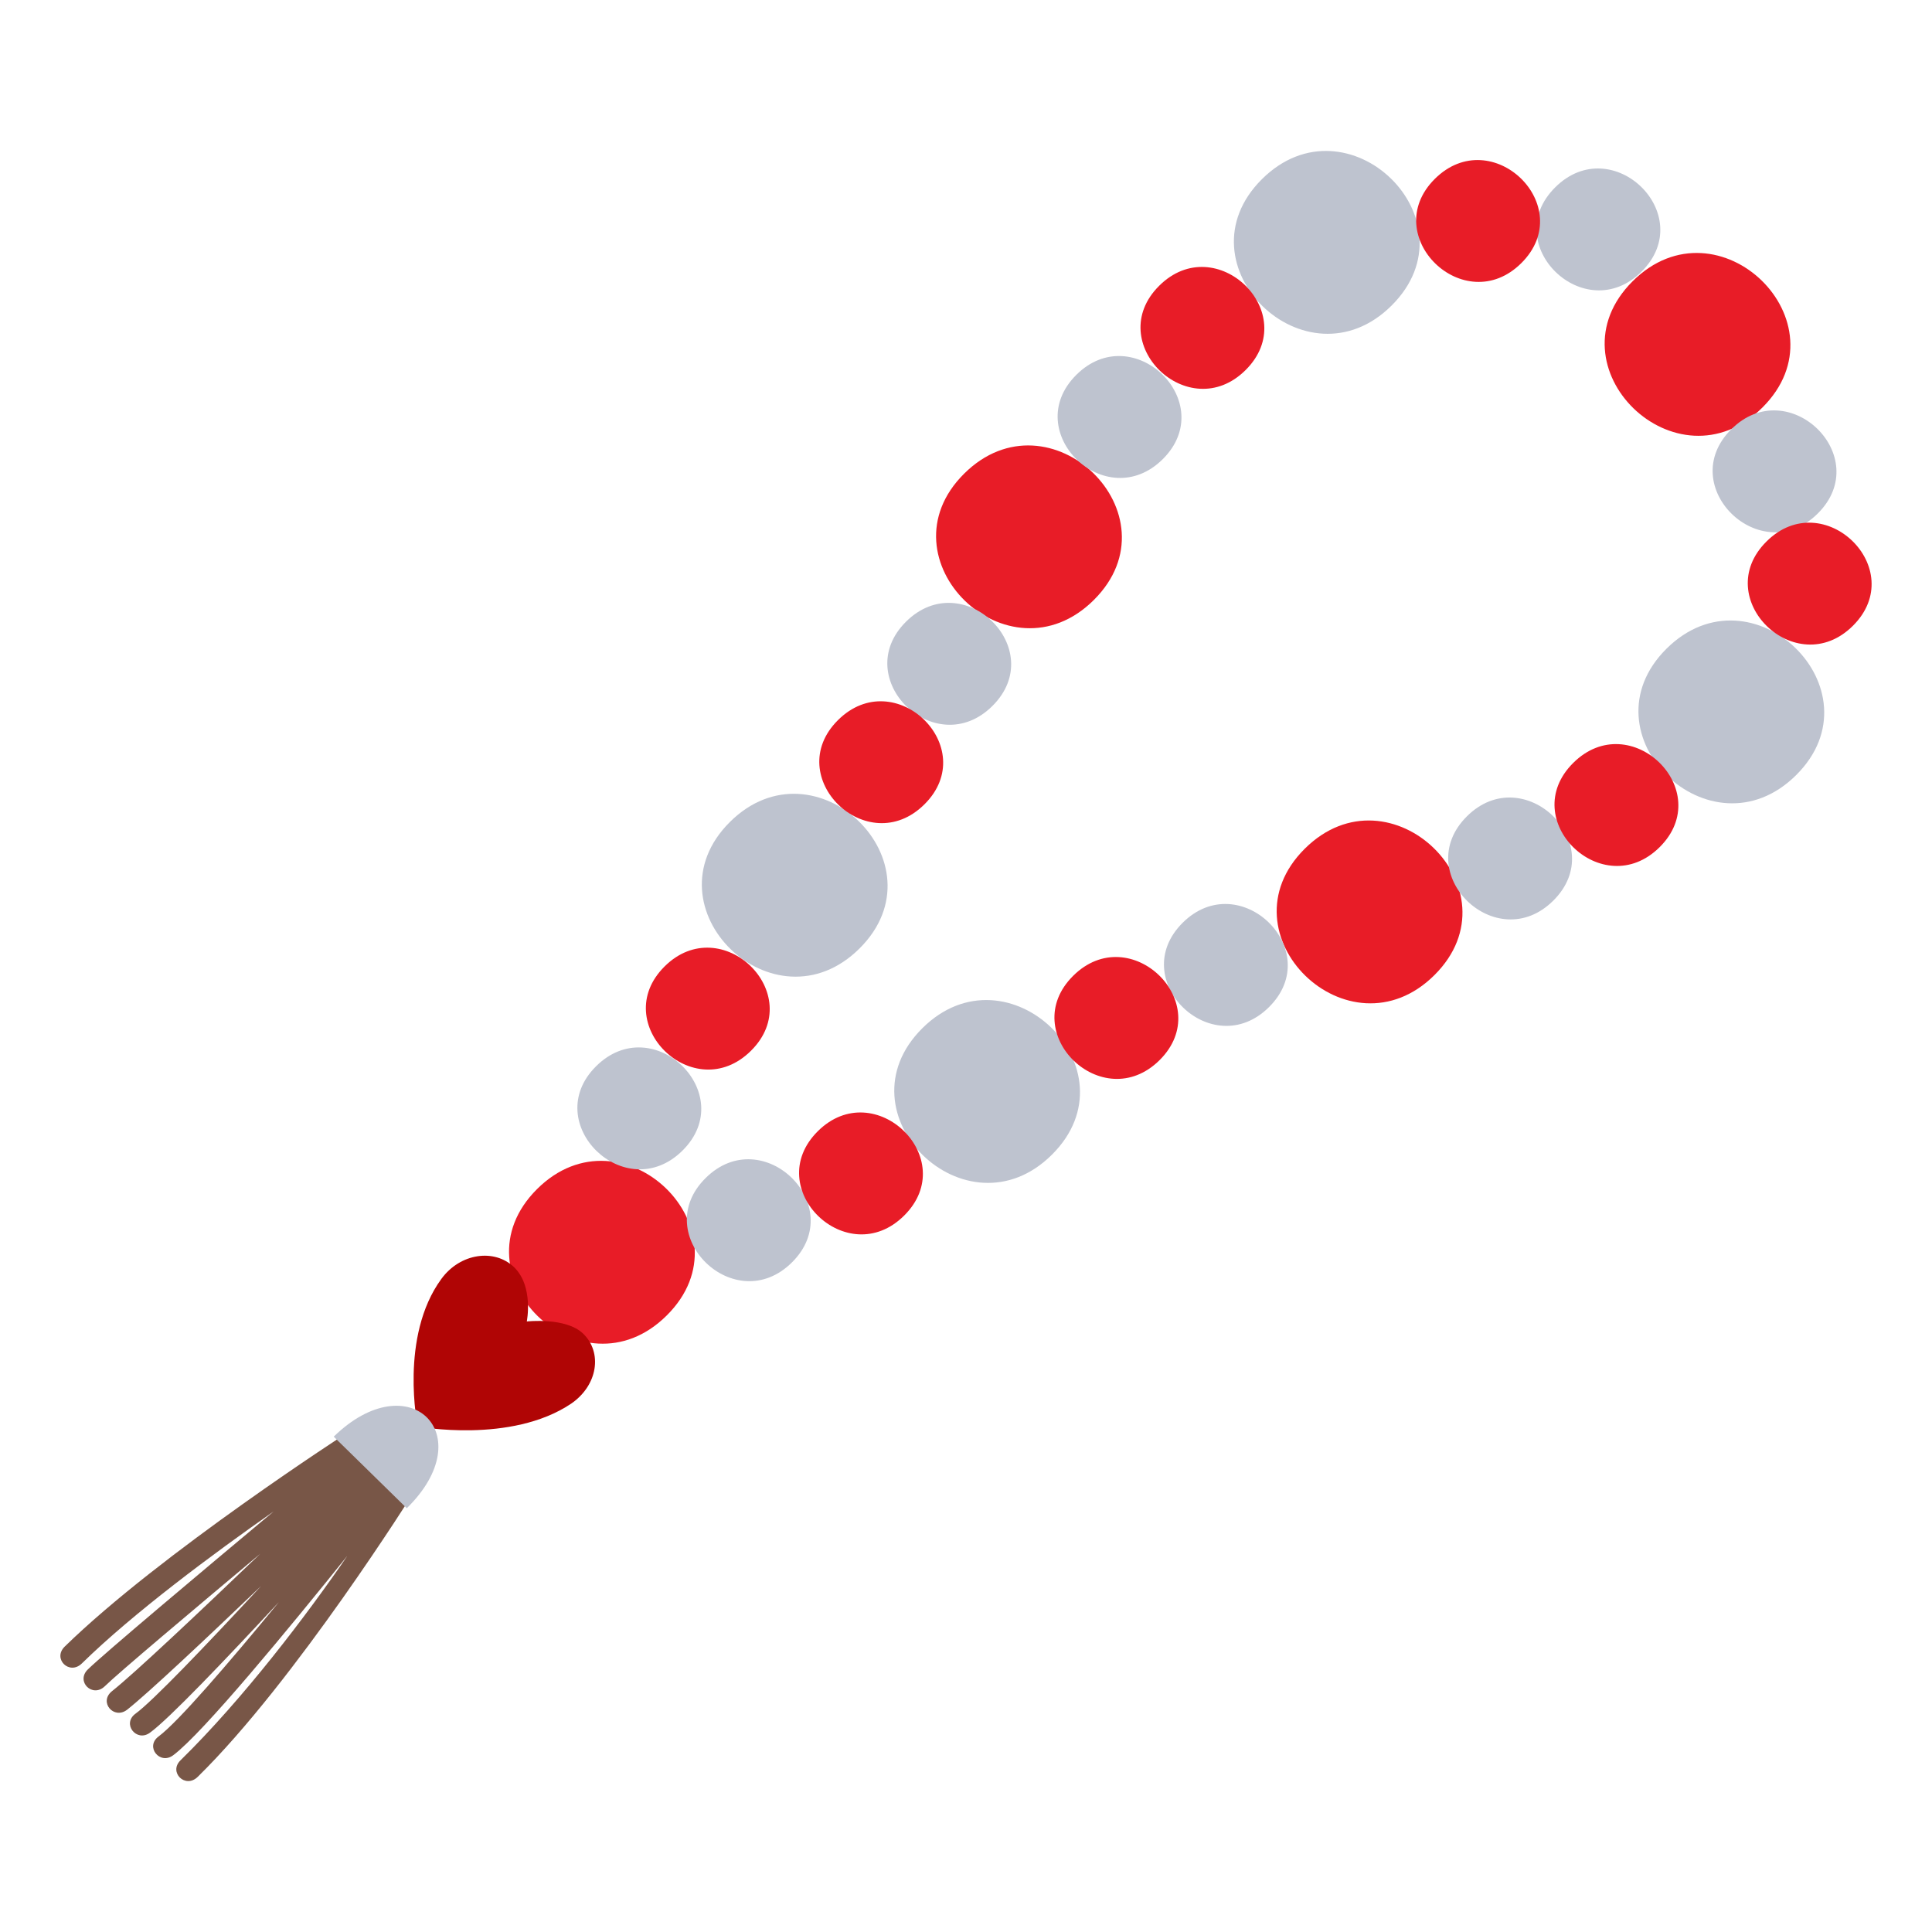 <?xml version="1.0" encoding="utf-8"?>
<!-- Generator: Adobe Illustrator 15.0.0, SVG Export Plug-In . SVG Version: 6.00 Build 0)  -->
<!DOCTYPE svg PUBLIC "-//W3C//DTD SVG 1.1//EN" "http://www.w3.org/Graphics/SVG/1.1/DTD/svg11.dtd">
<svg version="1.1" id="Layer_1" xmlns="http://www.w3.org/2000/svg" xmlns:xlink="http://www.w3.org/1999/xlink" x="0px" y="0px"
	 width="64px" height="64px" viewBox="0 0 64 64" enable-background="new 0 0 64 64" xml:space="preserve">
<path fill="#E81C27" d="M58.381,13.501c-2.83,2.818-7.131-1.364-4.297-4.185C56.917,6.495,61.215,10.681,58.381,13.501z"/>
<path fill="#E81C27" d="M36.236,19.874c-2.835,2.821-7.132-1.362-4.3-4.181C34.771,12.872,39.069,17.053,36.236,19.874z"/>
<path fill="#E81C27" d="M47.519,32.3c-2.835,2.821-7.134-1.362-4.298-4.184C46.053,25.296,50.351,29.48,47.519,32.3z"/>
<path fill="#E81C27" d="M22.088,43.575c-2.833,2.82-7.132-1.361-4.298-4.185C20.624,36.571,24.922,40.757,22.088,43.575z"/>
<path fill="#BEC3CF" d="M41.802,5.936c-2.834,2.822,1.466,7.005,4.297,4.185C48.934,7.3,44.635,3.117,41.802,5.936z"/>
<path fill="#BEC3CF" d="M59.502,25.674c-2.835,2.821-7.132-1.362-4.299-4.183C58.038,18.671,62.334,22.854,59.502,25.674z"/>
<path fill="#BEC3CF" d="M28.475,31.417c-2.834,2.82-7.131-1.363-4.298-4.186C27.011,24.413,31.307,28.595,28.475,31.417z"/>
<path fill="#BEC3CF" d="M34.848,38.249c-2.833,2.82-7.13-1.365-4.296-4.186C33.382,31.245,37.682,35.427,34.848,38.249z"/>
<path fill="#785647" d="M13.71,49.427l-2.162-1.994c0,0-6.25,4.03-9.406,7.114c-0.409,0.404,0.157,0.958,0.567,0.559
	c1.709-1.674,4.334-3.622,6.358-5.039c-2.418,2.021-5.625,4.715-6.158,5.236c-0.407,0.397,0.156,0.956,0.567,0.552
	c0.442-0.434,2.922-2.521,5.146-4.385c-1.967,1.885-4.173,3.968-4.913,4.553c-0.447,0.36,0.063,0.953,0.503,0.613
	c0.703-0.555,2.608-2.348,4.434-4.094c-1.838,1.982-3.602,3.824-4.155,4.224c-0.463,0.335,0.03,0.958,0.476,0.632
	c0.621-0.448,2.49-2.406,4.27-4.325c-1.689,2.054-3.337,3.968-3.983,4.449c-0.458,0.339,0.043,0.957,0.486,0.621
	c0.985-0.735,3.849-4.218,5.771-6.61c-1.359,1.988-3.467,4.756-5.528,6.776c-0.411,0.396,0.157,0.955,0.566,0.552
	C9.779,55.698,13.71,49.427,13.71,49.427z"/>
<path fill="#B00505" d="M19.316,44.177c-0.569-0.549-1.865-0.402-1.865-0.402s0.233-1.165-0.423-1.799
	c-0.648-0.621-1.777-0.469-2.404,0.385c-1.406,1.916-0.788,4.893-0.788,4.893s3.089,0.584,5.084-0.756
	C19.807,45.889,19.963,44.8,19.316,44.177z"/>
<path fill="#BEC3CF" d="M13.475,49.962l-2.42-2.371C13.549,45.157,15.966,47.519,13.475,49.962z"/>
<path fill="#BEC3CF" d="M54.381,8.996c-1.888,1.877-4.753-0.909-2.863-2.79C53.409,4.325,56.27,7.114,54.381,8.996z"/>
<path fill="#BEC3CF" d="M60.217,17.009c-1.889,1.879-4.754-0.909-2.866-2.789C59.239,12.339,62.106,15.127,60.217,17.009z"/>
<path fill="#BEC3CF" d="M38.52,15.208c-1.891,1.88-4.756-0.908-2.865-2.791C37.541,10.539,40.407,13.329,38.52,15.208z"/>
<path fill="#BEC3CF" d="M51.457,29.832c-1.89,1.882-4.754-0.907-2.865-2.789C50.479,25.164,53.347,27.951,51.457,29.832z"/>
<path fill="#BEC3CF" d="M32.877,23.384c-1.891,1.882-4.752-0.91-2.866-2.788C31.901,18.715,34.767,21.502,32.877,23.384z"/>
<path fill="#BEC3CF" d="M42.039,33.36c-1.889,1.879-4.752-0.909-2.862-2.792C41.064,28.692,43.931,31.478,42.039,33.36z"/>
<path fill="#BEC3CF" d="M22.613,38.11c-1.891,1.882-4.756-0.908-2.869-2.787C21.634,33.44,24.5,36.231,22.613,38.11z"/>
<path fill="#BEC3CF" d="M26.237,41.816c-1.889,1.881-4.756-0.91-2.865-2.789C25.26,37.145,28.125,39.937,26.237,41.816z"/>
<path fill="#E81C27" d="M50.398,8.714c-1.89,1.881-4.755-0.907-2.868-2.788C49.422,4.046,52.286,6.834,50.398,8.714z"/>
<path fill="#E81C27" d="M61.381,20.729c-1.888,1.878-4.755-0.91-2.865-2.79C60.405,16.058,63.27,18.847,61.381,20.729z"/>
<path fill="#E81C27" d="M41.264,12.257c-1.888,1.879-4.754-0.909-2.865-2.79C40.287,7.587,43.153,10.376,41.264,12.257z"/>
<path fill="#E81C27" d="M54.979,28.062c-1.891,1.88-4.755-0.91-2.865-2.788C54.004,23.393,56.869,26.181,54.979,28.062z"/>
<path fill="#E81C27" d="M30.625,26.643c-1.89,1.881-4.756-0.907-2.866-2.788C29.649,21.975,32.514,24.765,30.625,26.643z"/>
<path fill="#E81C27" d="M38.415,35.116c-1.891,1.879-4.756-0.908-2.867-2.789C37.438,30.446,40.303,33.235,38.415,35.116z"/>
<path fill="#E81C27" d="M24.88,34.805c-1.892,1.884-4.755-0.907-2.866-2.789C23.902,30.138,26.768,32.926,24.88,34.805z"/>
<path fill="#E81C27" d="M29.954,40.265c-1.889,1.883-4.755-0.906-2.864-2.791C28.977,35.599,31.841,38.385,29.954,40.265z"/>
</svg>

